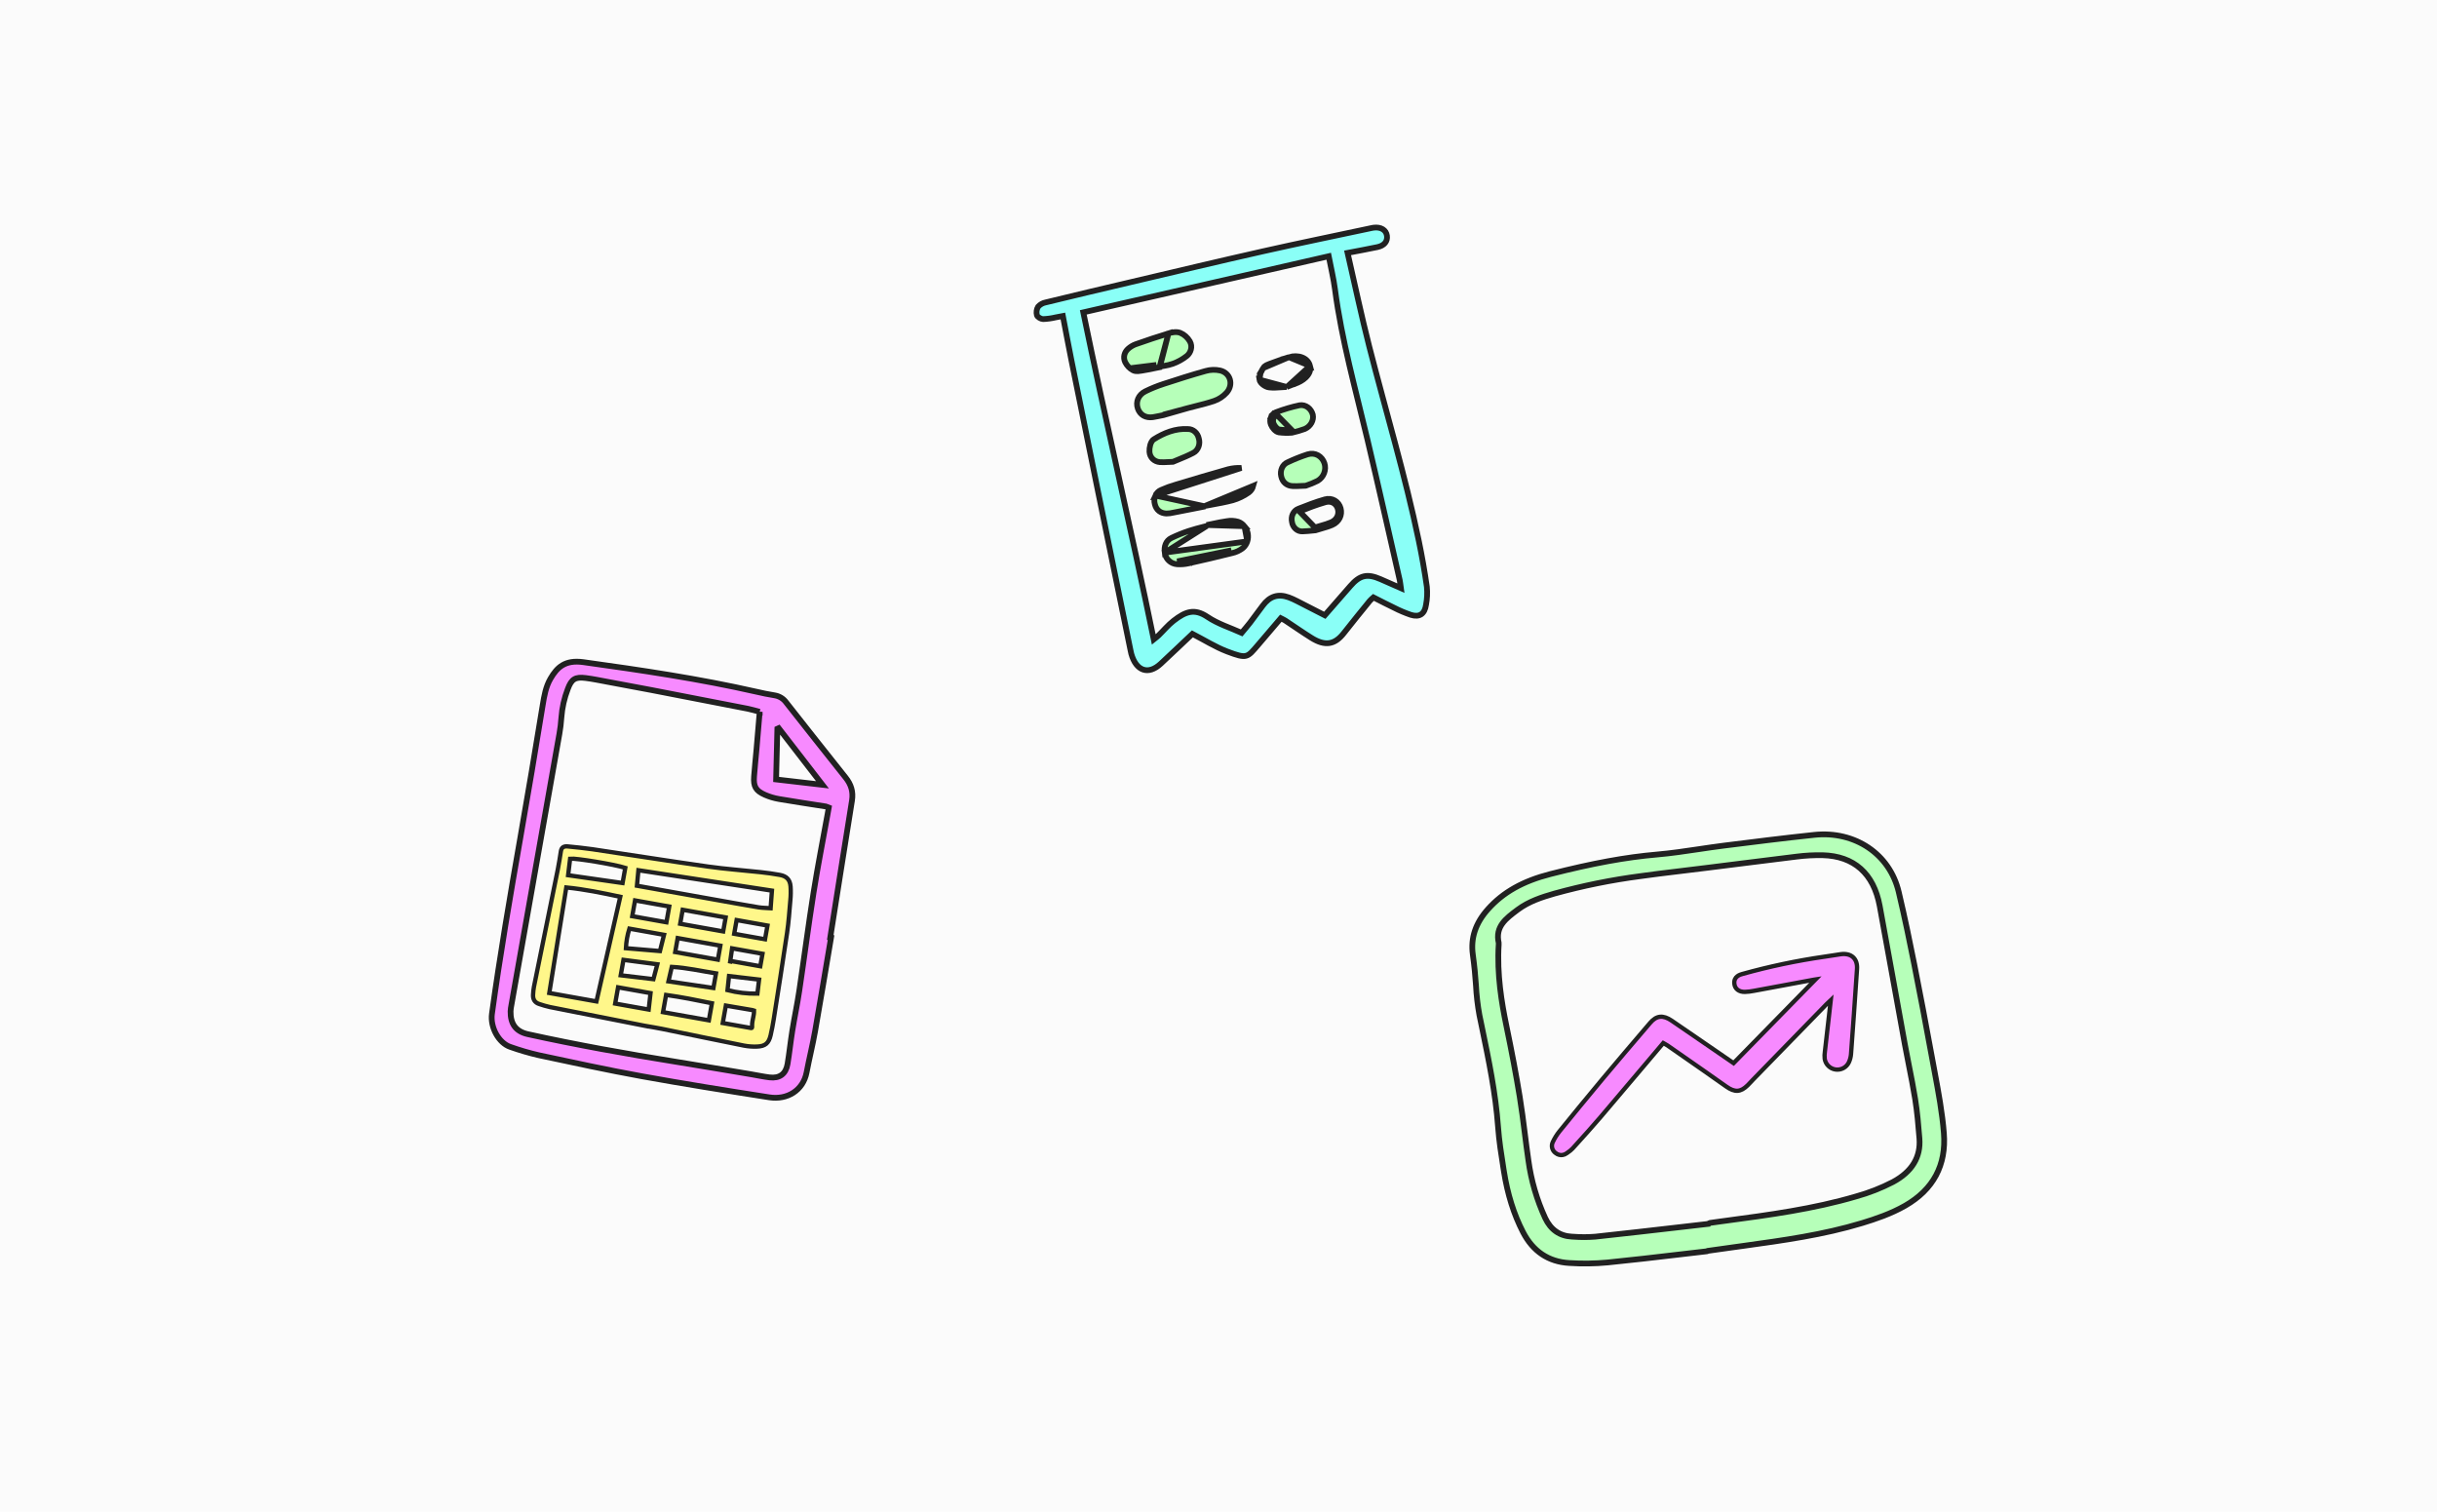 <svg width="848" height="526" viewBox="0 0 848 526" fill="none" xmlns="http://www.w3.org/2000/svg">
<rect width="848" height="526" fill="#FBFBFB"/>
<g filter="url(#filter0_i_706_3089)">
<path d="M468.915 83.991C471.486 95.163 473.736 105.898 476.445 116.512C482.199 139.053 488.956 161.329 493.687 184.139C494.79 189.454 495.74 194.809 496.505 200.181C496.704 202.263 496.609 204.355 496.223 206.39C495.746 209.65 493.979 210.864 490.962 209.948C488.972 209.272 487.026 208.448 485.138 207.482C482.751 206.352 480.406 205.114 477.908 203.856C477.444 204.249 477.005 204.672 476.591 205.125C473.578 208.842 470.548 212.545 467.597 216.318C464.495 220.281 461.157 220.962 456.318 217.935C453.246 216.012 450.264 213.92 447.233 211.92C446.801 211.635 446.318 211.439 445.686 211.113C443.05 214.206 440.458 217.287 437.828 220.33C433.981 224.783 434.028 225.356 427.001 222.677C422.899 221.112 419.066 218.687 414.922 216.552C411.39 219.888 407.673 223.442 403.91 226.94C399.587 230.959 395.351 229.517 393.654 223.486C393.534 223.06 393.458 222.622 393.369 222.187C389.634 203.94 385.901 185.693 382.169 167.446C379.046 152.13 375.938 136.811 372.846 121.489C371.839 116.497 370.915 111.487 369.851 105.956C369.138 106.093 368.185 106.297 367.225 106.456C365.819 106.787 364.384 106.979 362.939 107.029C362.188 107.002 361.011 106.317 360.806 105.668C360.675 105.165 360.646 104.642 360.719 104.131C360.792 103.621 360.966 103.135 361.23 102.707C361.938 101.927 362.863 101.409 363.875 101.224C373.831 98.803 383.798 96.427 393.774 94.095C408.99 90.522 424.192 86.885 439.439 83.45C452.062 80.608 464.74 78.019 477.395 75.319C477.597 75.276 477.801 75.237 478.007 75.212C480.512 74.906 482.332 76.02 482.616 78.03C482.889 79.958 481.696 81.469 479.319 81.971C476 82.676 472.655 83.272 468.915 83.991ZM487.469 200.644C487.259 199.179 487.212 198.515 487.065 197.873C483.332 181.553 479.673 165.216 475.822 148.924C471.719 131.558 466.857 114.365 464.524 96.606C464.038 92.911 463.144 89.266 462.353 85.155L376.95 104.688C384.765 142.688 393.635 180.301 401.468 218.473C402.218 217.866 402.721 217.515 403.157 217.088C404.893 215.392 406.467 213.471 408.36 212.001C412.58 208.719 415.681 207.622 420.203 210.672C423.842 213.125 428.143 214.433 432.053 216.206C433.242 214.769 434.155 213.736 434.995 212.638C436.485 210.692 437.943 208.716 439.393 206.735C441.779 203.48 444.716 202.516 448.435 203.853C449.422 204.222 450.39 204.653 451.333 205.144C454.529 206.761 457.711 208.408 460.993 210.093C464.001 206.646 466.935 203.296 469.855 199.933C473.187 196.096 475.736 195.503 480.387 197.526C482.576 198.478 484.765 199.45 487.469 200.644Z" fill="#8AFFF7" stroke="#212121" stroke-width="2"/>
<path d="M419.356 172.202L418.368 172.396C417.48 172.57 416.591 172.745 415.703 172.921C413.267 173.401 410.828 173.881 408.389 174.35C407.568 174.557 406.728 174.666 405.881 174.676L405.85 174.676L405.819 174.675C404.94 174.63 404.059 174.395 403.323 173.83C402.579 173.259 402.073 172.422 401.826 171.345C401.571 170.377 401.643 169.336 402.051 168.43L419.356 172.202ZM419.356 172.202L419.322 172.029M419.356 172.202L419.322 172.029M419.322 172.029C420.008 171.899 420.7 171.773 421.395 171.646C423.906 171.187 426.462 170.719 428.952 170.065L428.965 170.062L428.978 170.058C430.939 169.485 432.799 168.587 434.5 167.395L434.503 167.393C435.293 166.835 435.847 165.994 436.1 165.041L419.322 172.029ZM431.937 158.826C430.389 158.751 428.846 158.905 427.347 159.283L427.335 159.286L427.322 159.29C421.234 160.997 415.176 162.814 409.13 164.634C407.412 165.115 405.728 165.725 404.09 166.461C403.175 166.808 402.457 167.526 402.051 168.43L431.937 158.826Z" fill="#B6FFB9" stroke="#212121" stroke-width="2"/>
<path d="M404.778 140.453L403.777 140.65C403.541 140.696 403.292 140.749 403.034 140.804C402.426 140.933 401.77 141.073 401.134 141.158L401.133 141.158C399.942 141.315 398.83 141.154 397.9 140.622C396.963 140.086 396.299 139.223 395.925 138.144C395.119 135.827 396.11 133.362 398.536 132.162L398.539 132.16L398.539 132.16C400.612 131.146 402.744 130.284 404.925 129.579C409.752 127.997 414.606 126.451 419.508 125.082C421.156 124.607 422.888 124.553 424.58 124.917L424.591 124.92L424.603 124.922C426.341 125.341 427.548 126.551 427.978 128.052C428.408 129.549 428.041 131.244 426.843 132.606L426.838 132.612L426.832 132.619C425.63 133.937 424.157 134.922 422.522 135.486L422.522 135.486C420.412 136.213 418.223 136.761 416.083 137.296C415.187 137.52 414.299 137.742 413.43 137.975L404.778 140.453ZM404.778 140.453L404.747 140.304M404.778 140.453L404.747 140.304M404.747 140.304C407.64 139.525 410.534 138.748 413.429 137.975L404.747 140.304Z" fill="#B6FFB9" stroke="#212121" stroke-width="2"/>
<path d="M419.864 178.682L420.849 178.488C421.411 178.378 421.984 178.257 422.564 178.136C423.984 177.837 425.448 177.53 426.906 177.336C428.191 177.098 429.511 177.165 430.783 177.525L430.807 177.532L430.832 177.54C431.686 177.83 432.442 178.373 433.027 179.09L419.864 178.682ZM419.864 178.682L419.926 179.002M419.864 178.682L419.926 179.002M419.926 179.002C419.533 179.104 419.138 179.206 418.74 179.308C417.078 179.734 415.379 180.171 413.73 180.712L413.728 180.713C411.654 181.399 409.621 182.22 407.641 183.174C405.594 184.149 405.022 186.24 405.291 188.287L419.926 179.002ZM434.023 184.37L434.023 184.37C433.74 185.257 433.235 186.047 432.549 186.641L432.53 186.657L432.511 186.672C431.378 187.558 430.081 188.167 428.701 188.456C423.692 189.718 418.665 190.89 413.631 192.011M434.023 184.37L405.291 188.287C405.577 190.458 407.319 192.161 409.582 192.327L409.582 192.327L409.589 192.328C410.949 192.418 412.307 192.311 413.631 192.011M434.023 184.37C434.305 183.483 434.358 182.525 434.183 181.601C434.009 180.676 433.612 179.807 433.027 179.09L434.023 184.37ZM413.631 192.011C413.63 192.011 413.63 192.011 413.629 192.011L413.419 191.034M413.631 192.011C413.632 192.01 413.633 192.01 413.633 192.01L413.419 191.034M413.419 191.034C412.189 191.313 410.927 191.412 409.662 191.329L428.484 187.48C423.48 188.741 418.454 189.912 413.419 191.034Z" fill="#B6FFB9" stroke="#212121" stroke-width="2"/>
<path d="M403.563 123.767L402.582 123.96C402.1 124.055 401.611 124.155 401.118 124.256C399.894 124.507 398.641 124.764 397.392 124.957L397.392 124.957C397.32 124.968 397.241 124.981 397.158 124.994C396.809 125.051 396.374 125.122 395.96 125.144C395.442 125.172 394.799 125.137 394.208 124.824L394.201 124.82L394.201 124.82C393.071 124.208 392.147 123.231 391.539 122.043L391.532 122.029L391.525 122.015C390.702 120.272 391.301 118.436 392.605 117.319C393.372 116.65 394.241 116.13 395.177 115.783L395.186 115.78L395.195 115.777C398.967 114.459 402.762 113.165 406.594 111.995L403.563 123.767ZM403.563 123.767L403.524 123.56M403.563 123.767L403.524 123.56M403.524 123.56C403.727 123.526 403.93 123.493 404.136 123.46C404.497 123.402 404.867 123.343 405.256 123.274C406.186 123.111 407.151 122.907 408.095 122.571L408.098 122.57C409.836 121.947 411.472 121.039 412.954 119.876L412.954 119.875C414.324 118.799 415.09 116.629 414.034 114.775L414.03 114.766L414.025 114.758C413.231 113.423 412.066 112.38 410.691 111.815L410.675 111.808L410.659 111.802C409.288 111.293 407.689 111.661 406.595 111.995L403.524 123.56ZM402.396 122.977C401.897 123.076 401.398 123.178 400.899 123.28C399.685 123.529 398.47 123.778 397.247 123.967C397.159 123.981 397.069 123.995 396.979 124.01C396.194 124.137 395.322 124.279 394.68 123.938L402.396 122.977Z" fill="#B6FFB9" stroke="#212121" stroke-width="2"/>
<path d="M407.972 156.697L408.162 156.691L408.337 156.616C408.87 156.387 409.45 156.149 410.063 155.898C411.671 155.24 413.496 154.494 415.218 153.583C416.089 153.133 416.739 152.345 417.077 151.407C417.409 150.485 417.425 149.462 417.137 148.519C416.94 147.624 416.474 146.805 415.797 146.209C415.118 145.611 414.26 145.269 413.362 145.28C408.952 145.016 405.034 146.637 401.505 148.843L401.504 148.843C401.117 149.086 400.851 149.45 400.671 149.778C400.483 150.118 400.341 150.502 400.235 150.881C400.027 151.634 399.931 152.491 399.978 153.197L399.978 153.197C400.116 155.265 401.706 156.639 403.559 156.795C404.473 156.873 405.432 156.821 406.481 156.765C406.958 156.739 407.454 156.713 407.972 156.697Z" fill="#B6FFB9" stroke="#212121" stroke-width="2"/>
<path d="M447.72 130.646L447.55 130.653C447.051 130.674 446.526 130.712 445.983 130.751C444.572 130.853 443.046 130.964 441.586 130.799L441.584 130.799C440.899 130.72 440.151 130.34 439.59 129.929C439.297 129.714 439.012 129.46 438.781 129.18C438.562 128.914 438.327 128.545 438.258 128.104L447.72 130.646ZM447.72 130.646L447.878 130.583M447.72 130.646L447.878 130.583M447.878 130.583L449.829 129.807C449.877 129.796 449.928 129.784 449.977 129.773C450.048 129.756 450.121 129.737 450.184 129.72C450.215 129.712 450.248 129.703 450.279 129.694C450.295 129.689 450.314 129.683 450.334 129.677C450.344 129.673 450.356 129.669 450.37 129.664C450.383 129.659 450.402 129.652 450.425 129.643C450.436 129.638 450.451 129.631 450.468 129.623C450.484 129.615 450.507 129.604 450.534 129.588C450.548 129.581 450.565 129.571 450.583 129.559C450.591 129.554 450.599 129.548 450.608 129.542C452.027 129.056 453.36 128.3 454.337 127.376C455.43 126.342 456.258 124.905 455.848 123.327L455.848 123.327M447.878 130.583L455.848 123.327M439.536 124.08L439.536 124.08C439.837 123.563 440.311 123.248 440.693 123.048C441.04 122.867 441.42 122.728 441.702 122.625C441.734 122.613 441.764 122.602 441.793 122.591L441.794 122.591C441.895 122.554 441.996 122.517 442.097 122.479C444.19 121.708 446.322 120.923 448.493 120.276L439.536 124.08ZM439.536 124.08C439.244 124.582 438.88 125.217 438.614 125.876M439.536 124.08L438.614 125.876M455.848 123.327C455.086 120.398 451.682 119.325 448.493 120.276L455.848 123.327ZM438.614 125.876C438.354 126.519 438.134 127.312 438.258 128.104L438.614 125.876Z" fill="#B6FFB9" stroke="#212121" stroke-width="2"/>
<path d="M463.576 178.65C466.023 177.572 467.126 175.216 466.501 172.868L466.501 172.868C465.879 170.534 463.624 169.013 460.957 169.772L460.956 169.772C457.835 170.66 454.794 171.833 451.814 173.019C450.939 173.34 450.247 174.012 449.845 174.861L449.845 174.861C449.45 175.697 449.355 176.659 449.557 177.568C449.683 178.501 450.123 179.375 450.81 179.999L450.81 179.999C451.505 180.632 452.414 180.97 453.349 180.886C454.569 180.842 455.803 180.717 456.745 180.622C457.086 180.587 457.388 180.556 457.638 180.535L457.747 180.526L457.851 180.493C458.544 180.275 459.205 180.084 459.838 179.902C461.203 179.507 462.438 179.151 463.576 178.65ZM463.576 178.65L463.18 177.733M463.576 178.65L463.18 177.733M463.18 177.733C462.104 178.207 460.973 178.533 459.649 178.915C459.004 179.101 458.312 179.301 457.559 179.537L452.163 173.955C455.145 172.768 458.15 171.61 461.223 170.735C463.325 170.137 465.049 171.304 465.536 173.132C466.029 174.985 465.189 176.848 463.18 177.733Z" fill="#B6FFB9" stroke="#212121" stroke-width="2"/>
<path d="M454.178 165.02L454.322 165.016L454.458 164.971C455.818 164.524 457.147 163.977 458.436 163.334L458.462 163.321L458.488 163.306C460.677 162.049 461.589 159.381 460.862 157.187C460.059 154.762 457.667 153.262 454.995 154.094L454.995 154.094L454.984 154.097C452.643 154.856 450.35 155.77 448.114 156.831C447.215 157.19 446.506 157.9 446.094 158.79C445.679 159.687 445.585 160.718 445.808 161.69C446.026 162.733 446.516 163.585 447.237 164.185C447.957 164.785 448.846 165.084 449.776 165.132L449.777 165.132C450.759 165.182 451.771 165.132 452.808 165.08C453.26 165.058 453.717 165.035 454.178 165.02Z" fill="#B6FFB9" stroke="#212121" stroke-width="2"/>
<path d="M443.146 141.56L442.216 141.202C442.059 141.607 441.983 142.04 441.988 142.474L441.988 142.474C441.993 142.908 442.078 143.338 442.238 143.739L442.238 143.739L442.241 143.747C442.466 144.299 442.839 144.88 443.265 145.351C443.665 145.792 444.248 146.289 444.936 146.428L444.968 146.434L445 146.439C446.489 146.64 447.988 146.68 449.475 146.56L449.545 146.554L449.613 146.539C451.105 146.206 452.576 145.775 454.017 145.25L454.052 145.237L454.086 145.222C456.083 144.323 457.22 142.225 456.815 140.307L456.809 140.279L456.801 140.251C456.525 139.236 455.93 138.334 455.099 137.727C454.265 137.118 453.246 136.847 452.234 137.008L452.209 137.012L452.185 137.017C449.394 137.606 446.652 138.419 443.98 139.45C443.577 139.59 443.214 139.822 442.913 140.123L443.616 140.83M443.146 141.56L442.215 141.204C442.371 140.8 442.606 140.429 442.914 140.123L443.616 140.83M443.146 141.56C443.254 141.28 443.414 141.031 443.616 140.83M443.146 141.56C443.037 141.84 442.983 142.145 442.986 142.456C442.99 142.766 443.051 143.075 443.165 143.362C443.521 144.234 444.396 145.296 445.14 145.446C446.559 145.638 447.987 145.676 449.402 145.562L444.316 140.39C444.056 140.479 443.817 140.628 443.616 140.83" fill="#B6FFB9" stroke="#212121" stroke-width="2"/>
</g>
<g filter="url(#filter1_i_706_3089)">
<path d="M289.176 322.247C287.333 333.109 285.546 343.977 283.623 354.827C282.772 359.624 281.581 364.361 280.669 369.149C279.463 375.474 273.875 378.777 267.708 377.815C252.885 375.504 238.065 373.146 223.304 370.472C211.298 368.298 199.368 365.699 187.433 363.155C184.088 362.381 180.79 361.416 177.555 360.266C173.505 358.903 170.545 353.393 171.176 348.795C173.993 328.304 177.484 307.923 181.051 287.554C183.747 272.162 186.346 256.754 188.847 241.328C189.375 238.095 189.914 234.921 191.595 232.062C193.857 228.213 196.567 225.505 203.007 226.399C223.159 229.195 243.275 232.161 263.134 236.667C265.248 237.146 267.369 237.619 269.508 237.937C270.312 238.057 271.085 238.336 271.78 238.759C272.475 239.181 273.079 239.737 273.557 240.396C280.443 249.117 287.296 257.865 294.239 266.541C296.169 268.955 296.96 271.492 296.463 274.57C293.904 290.441 291.417 306.323 288.905 322.202L289.176 322.247ZM264.35 243.679C262.816 243.278 261.533 242.868 260.221 242.611C249.047 240.422 237.869 238.251 226.689 236.096C221.634 235.122 216.572 234.19 211.51 233.254C208.938 232.78 206.373 232.238 203.781 231.912C200.159 231.456 198.863 232.284 197.592 235.68C196.352 238.884 195.593 242.254 195.341 245.68C195.217 247.572 194.99 249.455 194.659 251.321C189.101 282.797 183.53 314.27 177.946 345.74C177.796 346.447 177.702 347.165 177.665 347.886C177.598 352.06 179.299 354.878 183.698 355.848C200.741 359.602 217.909 362.661 235.134 365.433C243.877 366.841 252.608 368.327 261.344 369.787C263.48 370.143 265.603 370.61 267.751 370.873C271.278 371.304 273.46 369.71 274.051 366.173C274.691 362.35 275.078 358.484 275.697 354.657C276.445 350.022 277.425 345.423 278.118 340.781C279.826 329.354 281.304 317.891 283.111 306.48C284.552 297.386 286.345 288.348 287.979 279.282C288.116 278.512 288.254 277.742 288.393 276.959C288.075 276.819 287.747 276.703 287.412 276.611C281.968 275.751 276.513 274.954 271.081 274.02C269.39 273.733 267.741 273.24 266.17 272.553C262.957 271.131 262.131 269.656 262.388 266.17C262.621 263.021 262.966 259.88 263.24 256.734C263.612 252.51 263.96 248.29 264.35 243.676L264.35 243.679ZM286.192 269.074L270.967 249.362L270.497 249.574C270.353 255.398 270.211 261.219 270.063 267.203L286.192 269.074Z" fill="#F78AFF" stroke="#212121" stroke-width="2"/>
<path d="M225.111 353.072C213.847 350.852 202.585 348.627 191.323 346.4C190.091 346.119 188.874 345.773 187.679 345.362C186.068 344.86 185.38 343.7 185.492 342.056C185.533 341.156 185.634 340.259 185.793 339.373C188.555 325.747 191.325 312.123 194.104 298.499C194.531 296.391 194.838 294.259 195.18 292.135C195.403 290.754 196.326 290.382 197.54 290.509C200.415 290.807 203.297 291.067 206.154 291.493C219.562 293.487 232.951 295.618 246.372 297.52C252.45 298.383 258.59 298.807 264.698 299.475C266.942 299.72 269.187 300.02 271.405 300.433C273.748 300.869 274.906 302.11 275.094 304.453C275.2 306.074 275.172 307.699 275.011 309.315C274.691 313.088 274.425 316.875 273.875 320.619C272.407 330.624 270.81 340.612 269.24 350.602C268.945 352.474 268.586 354.341 268.161 356.188C267.521 358.972 266.295 360.046 263.466 360.15C261.932 360.218 260.395 360.108 258.886 359.822C249.404 357.926 239.933 355.946 230.456 354.012C228.685 353.651 226.898 353.371 225.118 353.054L225.111 353.072ZM215.834 308.036C209.514 306.688 203.45 305.429 197.051 304.789C195.06 317.152 193.103 329.301 191.136 341.514L207.545 344.441C210.295 332.363 213.011 320.433 215.834 308.036ZM221.637 304.188C222.89 304.411 223.769 304.568 224.646 304.725C233.192 306.252 241.739 307.78 250.285 309.308C254.826 310.118 259.363 310.946 263.913 311.696C265.285 311.922 266.696 311.91 268.155 312.011C268.326 309.698 268.47 307.754 268.608 305.892L222.148 298.797C221.985 300.503 221.827 302.177 221.637 304.188ZM217.58 297.967C213.828 296.771 200.385 294.548 198.387 294.775C198.154 296.681 197.921 298.609 197.688 300.528L216.638 303.247L217.58 297.967ZM246.664 351.022L247.724 345.077C242.303 343.955 237.065 342.925 231.776 342.188L230.708 348.175L246.664 351.022ZM248.242 339.77L249.147 334.694C243.907 333.854 238.951 332.72 233.769 332.424C233.363 334.177 233.009 335.707 232.602 337.465L248.242 339.77ZM234.948 327.268L249.791 329.916L250.659 325.049L235.814 322.401L234.948 327.268ZM236.684 317.421L251.64 320.09L252.508 315.227L237.549 312.558L236.684 317.421ZM219.006 319.118C218.316 321.326 217.909 323.612 217.795 325.923L229.642 326.921C230.149 324.9 230.578 323.196 231.061 321.271L219.006 319.118ZM232.875 311.425L220.975 309.302L219.996 314.786L231.895 316.909L232.875 311.425ZM225.716 347.272C225.951 345.206 226.158 343.384 226.366 341.554L215.07 339.539L214.062 345.193L225.716 347.272ZM261.787 347.46L252.578 345.893L251.496 351.958C254.928 352.57 258.199 353.163 261.476 353.725C261.821 353.731 261.704 352.984 261.704 352.984C261.664 350.922 262.418 349.585 262.38 347.643L261.787 347.46ZM227.365 336.7C227.846 334.879 228.244 333.369 228.731 331.524L216.948 329.984L215.99 335.351L227.365 336.7ZM266.204 322.819L267.055 318.049L256.324 316.135L255.473 320.905L266.204 322.819ZM253.153 340.524C256.55 341.386 260.047 341.792 263.55 341.734C263.754 340.053 263.933 338.571 264.142 336.848L253.676 335.62C253.48 337.44 253.323 338.927 253.153 340.524ZM254.247 330.366L264.552 332.204L265.325 327.867L254.757 325.982C254.578 327.506 254.167 329.672 253.988 331.208L254.247 330.366Z" fill="#FFF78A" stroke="#212121" stroke-width="1.5"/>
</g>
<g filter="url(#filter2_i_706_3089)">
<path d="M640.462 328.02L640.401 328.029C639.623 328.144 638.845 328.267 638.069 328.39L637.968 328.404C637 328.557 636.033 328.71 635.06 328.846L634.779 328.886C625.167 330.278 615.654 332.284 606.298 334.893C605.543 335.099 603.246 335.725 603.497 338.271C603.676 340.079 605.094 341.174 607.198 341.129C608.24 341.091 609.277 340.968 610.3 340.763C614.214 340.043 618.127 339.317 622.04 338.585L623.084 338.39C625.779 337.888 628.476 337.387 631.173 336.888C631.361 336.853 631.553 336.821 631.75 336.791L603.232 365.919L596.471 361.269C591.628 357.933 586.621 354.484 581.671 351.124C578.693 349.103 576.396 349.335 574.224 351.878L572.91 353.415C567.915 359.263 562.75 365.31 557.732 371.308C552.206 377.911 546.77 384.575 542.652 389.643C541.732 390.792 540.951 392.046 540.325 393.378C539.998 394.044 539.927 394.806 540.124 395.522C540.321 396.237 540.773 396.856 541.394 397.261C542.046 397.765 542.871 397.99 543.689 397.888C544.213 397.809 544.709 397.604 545.135 397.29L545.485 397.041C546.11 396.635 546.687 396.161 547.205 395.626L548.435 394.271C551.223 391.195 554.106 388.011 556.85 384.796C562.135 378.608 567.488 372.273 572.662 366.146L572.753 366.038C574.753 363.669 576.757 361.297 578.767 358.922L579.078 359.092C579.471 359.295 579.853 359.519 580.222 359.762L584.399 362.667C589.75 366.388 595.284 370.235 600.688 374.064C603.641 376.158 605.65 376.046 608.098 373.662C608.491 373.279 608.864 372.877 609.247 372.464L609.331 372.373C609.555 372.133 609.778 371.892 610.008 371.656C618.539 362.889 627.074 354.126 635.612 345.365C636.067 344.9 636.547 344.45 637.053 343.98C636.75 346.655 636.445 349.329 636.136 352.005L636.035 352.886C635.703 355.764 635.375 358.642 635.05 361.52L635.012 361.847C634.872 362.707 634.85 363.581 634.945 364.446C635.098 365.38 635.543 366.241 636.218 366.903C636.893 367.567 637.761 367.997 638.698 368.133C639.633 368.268 640.588 368.102 641.423 367.657C642.258 367.212 642.93 366.514 643.341 365.661C643.763 364.744 644.019 363.759 644.098 362.752C644.737 354.078 645.486 343.778 646.185 333.154C646.301 331.403 645.835 329.991 644.836 329.071C643.808 328.126 642.297 327.763 640.462 328.02Z" fill="#F78AFF" stroke="#212121" stroke-width="1.5"/>
<path d="M672.505 365.24C670.182 352.541 668.076 341.461 666.07 331.369C664.693 324.447 662.839 315.346 660.69 306.322C657.56 293.153 645.472 285 631.294 286.493C620.799 287.597 610.151 288.937 599.849 290.233C596.911 290.603 593.939 291.045 591.062 291.473C586.344 292.176 581.464 292.903 576.648 293.319C565.71 294.27 554.265 296.362 539.549 300.109C529.976 302.547 523.06 306.431 517.78 312.334C513.428 317.199 511.7 322.375 512.499 328.161C512.755 330.024 512.983 331.917 513.173 333.787C513.342 335.433 513.463 337.123 513.583 338.757C513.762 342.265 514.167 345.758 514.796 349.213C515.091 350.649 515.388 352.085 515.687 353.521C518.02 364.768 520.432 376.396 521.277 388.088C521.626 392.911 522.397 397.771 523.141 402.468L523.306 403.508C524.581 411.57 526.759 418.509 529.964 424.719C533.422 431.42 538.818 435.033 546.003 435.457C550.452 435.75 554.918 435.691 559.358 435.278C567.615 434.463 575.992 433.478 584.093 432.526C587.386 432.14 590.681 431.757 593.975 431.376L593.987 431.374C594.097 431.358 594.198 431.307 594.278 431.229L596.879 430.864C599.047 430.56 601.217 430.256 603.39 429.952L606.835 429.474C620.439 427.596 634.502 425.652 647.928 421.576C652.61 420.155 658.055 418.323 662.945 415.514C672.756 409.878 677.286 401.387 676.409 390.277C675.844 383.136 674.523 376.054 673.242 369.206C672.995 367.885 672.749 366.563 672.505 365.24ZM528.804 377.511C527.597 370.141 526.109 362.241 524.122 352.651C522.554 345.077 520.838 335.043 521.508 324.535C521.537 324.389 521.537 324.238 521.508 324.092C520.215 318.424 523.999 315.602 528.001 312.616L528.14 312.512C532.022 309.614 536.568 308.159 540.89 306.916C550.744 304.188 560.777 302.157 570.916 300.838C575.135 300.247 579.305 299.733 583.398 299.247C590.839 298.363 598.398 297.407 605.706 296.482C612.084 295.675 618.678 294.841 625.17 294.058C628.175 293.674 631.205 293.51 634.234 293.569C645.132 293.85 651.994 299.949 654.075 311.206C655.783 320.446 657.481 329.847 659.123 338.942C660.357 345.769 661.594 352.596 662.838 359.422C663.287 361.883 663.782 364.378 664.259 366.789C665.009 370.576 665.784 374.492 666.407 378.36C667.144 382.941 667.548 387.672 667.9 392.125C668.412 398.618 665.307 403.717 658.673 407.278C654.6 409.383 650.32 411.061 645.901 412.285C631.055 416.671 615.478 418.752 600.416 420.766L598.426 421.032C597.645 421.136 596.866 421.247 596.085 421.36L594.974 421.516C594.876 421.529 594.783 421.566 594.701 421.623C594.62 421.679 594.553 421.754 594.506 421.84C591.196 422.219 587.886 422.6 584.577 422.983C574.914 424.096 564.924 425.247 555.09 426.298C552.547 426.499 549.992 426.504 547.448 426.31L546.985 426.288C542.736 426.073 539.61 423.907 537.692 419.842C534.753 413.48 532.781 406.715 531.84 399.77C531.373 396.597 530.966 393.364 530.571 390.233C530.04 386.056 529.496 381.738 528.804 377.511Z" fill="#B6FFB9" stroke="#212121" stroke-width="2"/>
</g>
<defs>
<filter id="filter0_i_706_3089" x="359" y="74" width="149.464" height="165.146" filterUnits="userSpaceOnUse" color-interpolation-filters="sRGB">
<feFlood flood-opacity="0" result="BackgroundImageFix"/>
<feBlend mode="normal" in="SourceGraphic" in2="BackgroundImageFix" result="shape"/>
<feColorMatrix in="SourceAlpha" type="matrix" values="0 0 0 0 0 0 0 0 0 0 0 0 0 0 0 0 0 0 127 0" result="hardAlpha"/>
<feOffset dy="4"/>
<feGaussianBlur stdDeviation="2"/>
<feComposite in2="hardAlpha" operator="arithmetic" k2="-1" k3="1"/>
<feColorMatrix type="matrix" values="0 0 0 0 0.129 0 0 0 0 0.129 0 0 0 0 0.129 0 0 0 0.15 0"/>
<feBlend mode="normal" in2="shape" result="effect1_innerShadow_706_3089"/>
</filter>
<filter id="filter1_i_706_3089" x="167" y="223" width="136.927" height="161.865" filterUnits="userSpaceOnUse" color-interpolation-filters="sRGB">
<feFlood flood-opacity="0" result="BackgroundImageFix"/>
<feBlend mode="normal" in="SourceGraphic" in2="BackgroundImageFix" result="shape"/>
<feColorMatrix in="SourceAlpha" type="matrix" values="0 0 0 0 0 0 0 0 0 0 0 0 0 0 0 0 0 0 127 0" result="hardAlpha"/>
<feOffset dy="4"/>
<feGaussianBlur stdDeviation="2"/>
<feComposite in2="hardAlpha" operator="arithmetic" k2="-1" k3="1"/>
<feColorMatrix type="matrix" values="0 0 0 0 0.129 0 0 0 0 0.129 0 0 0 0 0.129 0 0 0 0.2 0"/>
<feBlend mode="normal" in2="shape" result="effect1_innerShadow_706_3089"/>
</filter>
<filter id="filter2_i_706_3089" x="508" y="281" width="172.738" height="164.135" filterUnits="userSpaceOnUse" color-interpolation-filters="sRGB">
<feFlood flood-opacity="0" result="BackgroundImageFix"/>
<feBlend mode="normal" in="SourceGraphic" in2="BackgroundImageFix" result="shape"/>
<feColorMatrix in="SourceAlpha" type="matrix" values="0 0 0 0 0 0 0 0 0 0 0 0 0 0 0 0 0 0 127 0" result="hardAlpha"/>
<feOffset dy="4"/>
<feGaussianBlur stdDeviation="2"/>
<feComposite in2="hardAlpha" operator="arithmetic" k2="-1" k3="1"/>
<feColorMatrix type="matrix" values="0 0 0 0 0.129 0 0 0 0 0.129 0 0 0 0 0.129 0 0 0 0.2 0"/>
<feBlend mode="normal" in2="shape" result="effect1_innerShadow_706_3089"/>
</filter>
</defs>
</svg>
